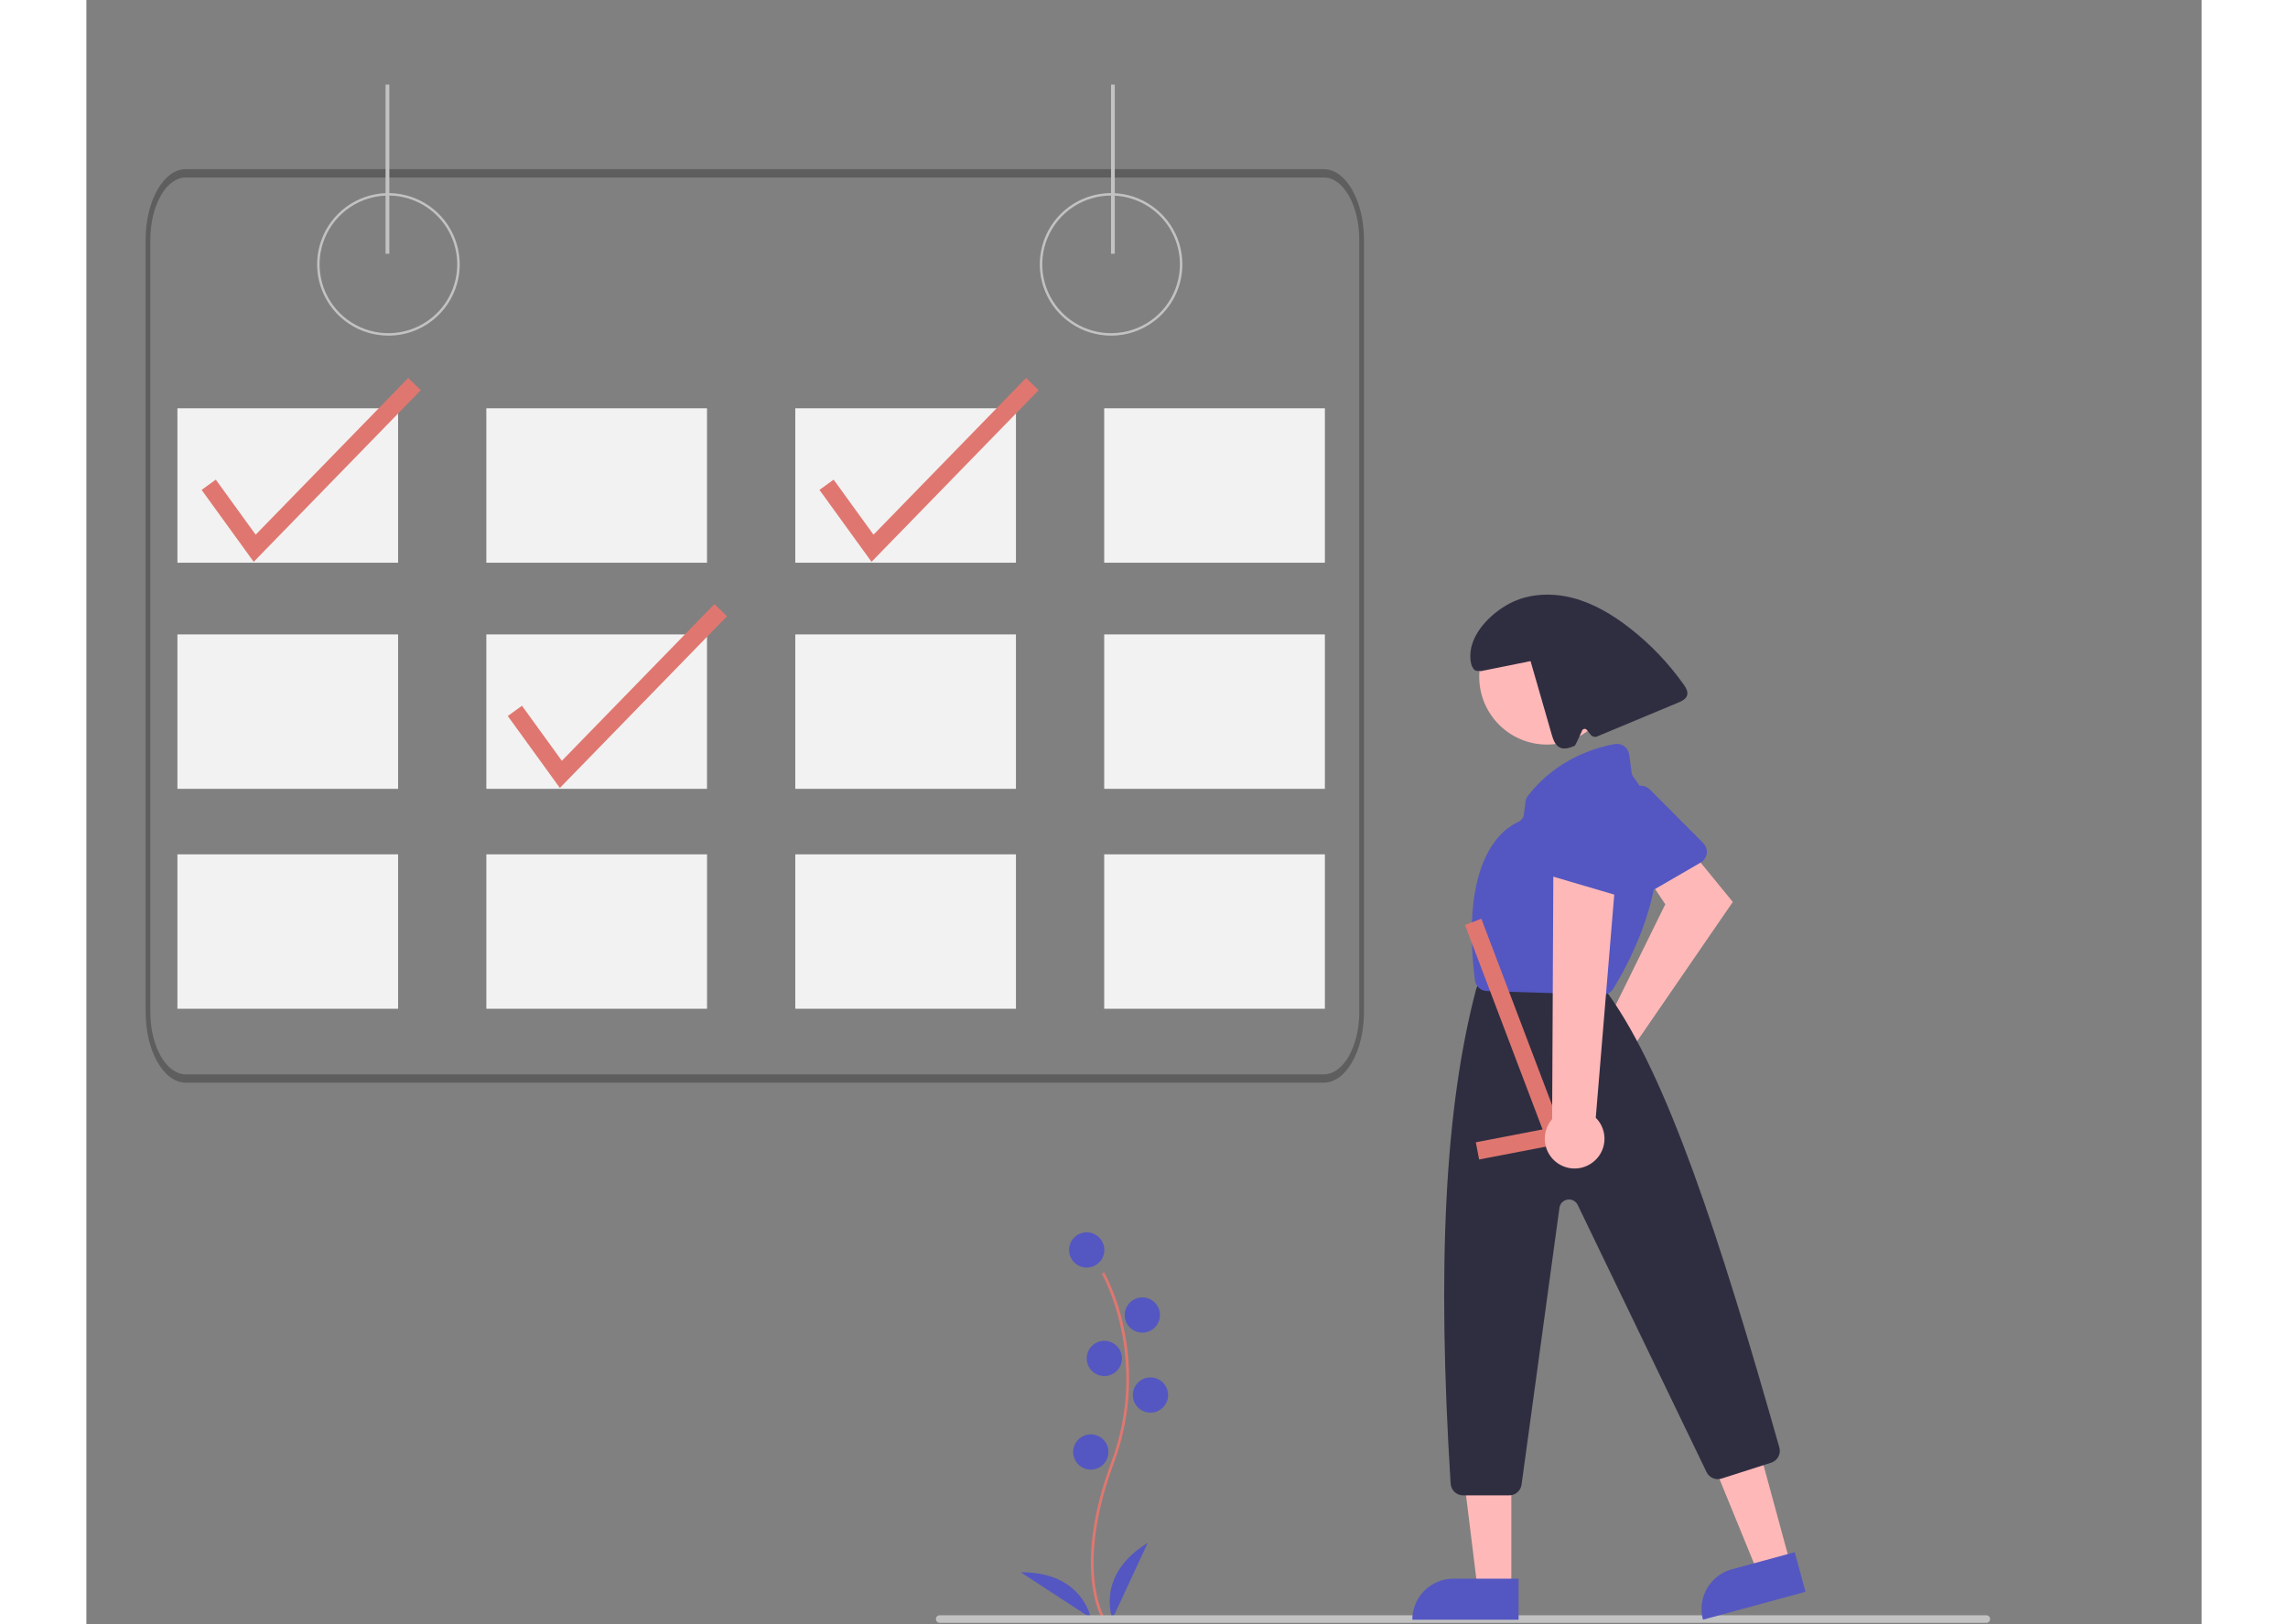 <svg width="200" height="142" viewBox="0 0 250 192" fill="none" xmlns="http://www.w3.org/2000/svg">
<rect x="0" y="0" width="250" height="192" fill="#808080" stroke="none"/>
<g clip-path="url(#clip0)">
<path d="M120.017 191.307C119.981 191.247 119.113 189.799 118.812 186.791C118.536 184.031 118.714 179.38 121.126 172.891C125.696 160.599 120.073 150.681 120.016 150.582L120.293 150.421C121.375 152.493 122.158 154.709 122.616 157.002C123.748 162.34 123.336 167.891 121.427 173.003C116.865 185.274 120.256 191.083 120.291 191.14L120.017 191.307Z" fill="#df7770"/>
<path d="M118.229 149.861C119.38 149.861 120.313 148.928 120.313 147.776C120.313 146.625 119.38 145.692 118.229 145.692C117.078 145.692 116.145 146.625 116.145 147.776C116.145 148.928 117.078 149.861 118.229 149.861Z" fill="#5457c1"/>
<path d="M124.803 157.556C125.954 157.556 126.887 156.623 126.887 155.472C126.887 154.321 125.954 153.388 124.803 153.388C123.652 153.388 122.719 154.321 122.719 155.472C122.719 156.623 123.652 157.556 124.803 157.556Z" fill="#5457c1"/>
<path d="M120.311 162.687C121.462 162.687 122.395 161.753 122.395 160.602C122.395 159.451 121.462 158.518 120.311 158.518C119.16 158.518 118.227 159.451 118.227 160.602C118.227 161.753 119.16 162.687 120.311 162.687Z" fill="#5457c1"/>
<path d="M125.764 167.015C126.915 167.015 127.848 166.082 127.848 164.931C127.848 163.78 126.915 162.847 125.764 162.847C124.613 162.847 123.68 163.78 123.68 164.931C123.68 166.082 124.613 167.015 125.764 167.015Z" fill="#5457c1"/>
<path d="M118.709 173.749C119.86 173.749 120.794 172.816 120.794 171.664C120.794 170.513 119.86 169.58 118.709 169.58C117.558 169.58 116.625 170.513 116.625 171.664C116.625 172.816 117.558 173.749 118.709 173.749Z" fill="#5457c1"/>
<path d="M121.275 191.383C121.275 191.383 119.191 186.253 125.443 182.405L121.275 191.383Z" fill="#5457c1"/>
<path d="M118.712 191.291C118.712 191.291 117.763 185.836 110.422 185.882L118.712 191.291Z" fill="#5457c1"/>
<path d="M35.696 39.682C34.029 39.682 32.4 39.188 31.014 38.262C29.629 37.336 28.549 36.02 27.911 34.48C27.273 32.941 27.106 31.246 27.431 29.612C27.757 27.977 28.559 26.476 29.738 25.297C30.916 24.119 32.417 23.317 34.052 22.991C35.686 22.666 37.38 22.833 38.92 23.471C40.46 24.109 41.776 25.189 42.702 26.574C43.627 27.96 44.122 29.589 44.122 31.256C44.122 33.49 43.234 35.634 41.654 37.214C40.074 38.794 37.93 39.682 35.696 39.682ZM35.696 23.12C34.087 23.12 32.514 23.598 31.176 24.491C29.838 25.385 28.795 26.656 28.179 28.143C27.564 29.629 27.402 31.265 27.716 32.843C28.03 34.421 28.805 35.871 29.943 37.009C31.081 38.147 32.53 38.921 34.108 39.235C35.687 39.549 37.322 39.388 38.809 38.772C40.295 38.157 41.566 37.114 42.46 35.776C43.354 34.438 43.831 32.865 43.831 31.256C43.831 30.188 43.621 29.13 43.212 28.143C42.803 27.156 42.204 26.259 41.448 25.503C40.693 24.748 39.796 24.148 38.809 23.74C37.822 23.331 36.764 23.12 35.696 23.12Z" fill="#C2C2C2"/>
<path d="M121.11 39.682C119.443 39.682 117.814 39.188 116.428 38.262C115.043 37.336 113.963 36.02 113.325 34.48C112.687 32.941 112.52 31.246 112.846 29.612C113.171 27.977 113.973 26.476 115.152 25.297C116.33 24.119 117.831 23.317 119.466 22.991C121.1 22.666 122.795 22.833 124.334 23.471C125.874 24.109 127.19 25.189 128.116 26.574C129.042 27.96 129.536 29.589 129.536 31.256C129.536 33.49 128.648 35.634 127.068 37.214C125.488 38.794 123.344 39.682 121.11 39.682ZM121.11 23.12C119.501 23.12 117.928 23.598 116.59 24.491C115.252 25.385 114.209 26.656 113.593 28.143C112.978 29.629 112.816 31.265 113.13 32.843C113.444 34.421 114.219 35.871 115.357 37.009C116.495 38.147 117.944 38.921 119.522 39.235C121.101 39.549 122.736 39.388 124.223 38.772C125.71 38.157 126.98 37.114 127.874 35.776C128.768 34.438 129.245 32.865 129.245 31.256C129.245 30.188 129.035 29.13 128.626 28.143C128.217 27.156 127.618 26.259 126.862 25.503C126.107 24.748 125.21 24.148 124.223 23.74C123.236 23.331 122.178 23.12 121.11 23.12Z" fill="#C2C2C2"/>
<path d="M146.256 20H11.744C9.126 20.006 7.004 23.739 7 28.346V119.654C7.004 124.261 9.126 127.991 11.744 128H146.256C148.874 127.994 150.996 124.261 151 119.654V28.345C150.996 23.739 148.874 20.009 146.256 20ZM150.443 119.654C150.44 123.719 148.567 127.013 146.256 127.018H11.744C9.433 127.013 7.562 123.719 7.558 119.654V28.345C7.561 24.28 9.433 20.986 11.744 20.982H146.256C148.567 20.987 150.438 24.28 150.442 28.345L150.443 119.654Z" fill="#5E5E5E"/>
<path d="M36.839 48.272H10.758V66.528H36.839V48.272Z" fill="#F2F2F2"/>
<path d="M73.35 48.272H47.27V66.528H73.35V48.272Z" fill="#F2F2F2"/>
<path d="M109.866 48.272H83.785V66.528H109.866V48.272Z" fill="#F2F2F2"/>
<path d="M146.378 48.272H120.297V66.528H146.378V48.272Z" fill="#F2F2F2"/>
<path d="M36.839 75.004H10.758V93.261H36.839V75.004Z" fill="#F2F2F2"/>
<path d="M73.35 75.004H47.27V93.261H73.35V75.004Z" fill="#F2F2F2"/>
<path d="M109.866 75.004H83.785V93.261H109.866V75.004Z" fill="#F2F2F2"/>
<path d="M146.378 75.004H120.297V93.261H146.378V75.004Z" fill="#F2F2F2"/>
<path d="M36.839 101.005H10.758V119.261H36.839V101.005Z" fill="#F2F2F2"/>
<path d="M73.354 101.005H47.273V119.261H73.354V101.005Z" fill="#F2F2F2"/>
<path d="M109.866 101.005H83.785V119.261H109.866V101.005Z" fill="#F2F2F2"/>
<path d="M146.378 101.005H120.297V119.261H146.378V101.005Z" fill="#F2F2F2"/>
<path d="M55.961 93.155L49.805 84.652L51.482 83.438L56.194 89.946L74.228 71.418L75.712 72.863L55.961 93.155Z" fill="#df7770"/>
<path d="M92.797 66.422L86.641 57.919L88.318 56.705L93.03 63.213L111.064 44.685L112.548 46.13L92.797 66.422Z" fill="#df7770"/>
<path d="M35.805 10H35.359V30H35.805V10Z" fill="#C2C2C2"/>
<path d="M121.547 10H121.102V30H121.547V10Z" fill="#C2C2C2"/>
<path d="M224.524 191.864H100.884C100.823 191.868 100.761 191.859 100.704 191.839C100.646 191.818 100.593 191.786 100.548 191.744C100.503 191.702 100.468 191.651 100.443 191.595C100.419 191.539 100.406 191.478 100.406 191.417C100.406 191.355 100.419 191.295 100.443 191.238C100.468 191.182 100.503 191.131 100.548 191.089C100.593 191.047 100.646 191.015 100.704 190.995C100.761 190.974 100.823 190.965 100.884 190.969H224.524C224.585 190.965 224.646 190.974 224.704 190.995C224.762 191.015 224.815 191.047 224.86 191.089C224.905 191.131 224.94 191.182 224.965 191.238C224.989 191.295 225.002 191.355 225.002 191.417C225.002 191.478 224.989 191.539 224.965 191.595C224.94 191.651 224.905 191.702 224.86 191.744C224.815 191.786 224.762 191.818 224.704 191.839C224.646 191.859 224.585 191.868 224.524 191.864Z" fill="#C2C2C2"/>
<path d="M19.774 66.422L13.617 57.919L15.294 56.705L20.007 63.213L38.041 44.685L39.524 46.13L19.774 66.422Z" fill="#df7770"/>
<path d="M178.943 121.532C179.116 121.481 179.293 121.443 179.472 121.419L186.611 106.912L184.432 103.644L188.933 99.71L194.592 106.634L183.067 123.407C183.351 124.042 183.435 124.748 183.308 125.431C183.181 126.115 182.849 126.743 182.356 127.233C181.863 127.724 181.233 128.052 180.548 128.175C179.864 128.298 179.159 128.21 178.526 127.922C177.893 127.634 177.363 127.161 177.006 126.564C176.648 125.968 176.481 125.277 176.527 124.583C176.572 123.889 176.828 123.226 177.259 122.681C177.691 122.136 178.278 121.735 178.943 121.532Z" fill="#FFB8B8"/>
<path d="M191.128 101.717C191.031 101.819 190.92 101.907 190.797 101.977L183.493 106.212C183.156 106.407 182.756 106.46 182.38 106.36C182.004 106.26 181.683 106.015 181.488 105.678C181.467 105.643 181.448 105.607 181.431 105.57L177.877 98.065C177.726 97.749 177.694 97.389 177.786 97.051C177.878 96.713 178.088 96.42 178.378 96.224L182.906 93.144C183.189 92.952 183.53 92.864 183.87 92.897C184.211 92.929 184.529 93.079 184.771 93.322L191.099 99.672C191.369 99.943 191.523 100.307 191.528 100.689C191.533 101.07 191.389 101.439 191.127 101.716L191.128 101.717Z" fill="#5457c1"/>
<path d="M201.384 184.84L197.527 185.889L191.645 171.512L197.337 169.963L201.384 184.84Z" fill="#FFB8B8"/>
<path d="M194.474 185.535L201.911 183.511L203.185 188.193L191.065 191.491C190.727 190.249 190.896 188.924 191.535 187.806C192.175 186.689 193.232 185.872 194.474 185.534H194.474L194.474 185.535Z" fill="#5457c1"/>
<path d="M168.414 187.783H164.417L162.516 172.366H168.414V187.783Z" fill="#FFB8B8"/>
<path d="M161.564 186.64H169.272V191.494H156.711C156.711 190.857 156.836 190.226 157.08 189.637C157.324 189.048 157.682 188.513 158.132 188.062C158.583 187.611 159.118 187.254 159.707 187.01C160.295 186.766 160.927 186.64 161.564 186.64H161.564Z" fill="#5457c1"/>
<path d="M172.628 88.027C177.05 88.027 180.635 84.442 180.635 80.02C180.635 75.597 177.05 72.013 172.628 72.013C168.206 72.013 164.621 75.597 164.621 80.02C164.621 84.442 168.206 88.027 172.628 88.027Z" fill="#FFB8B8"/>
<path d="M168.171 176.791H162.709C162.336 176.791 161.976 176.648 161.704 176.392C161.431 176.137 161.266 175.787 161.242 175.414C159.615 149.542 160.567 130.983 164.238 117.008C164.254 116.947 164.274 116.887 164.298 116.828L164.591 116.097C164.699 115.824 164.887 115.59 165.13 115.426C165.373 115.261 165.66 115.174 165.954 115.175H177.185C177.397 115.175 177.606 115.22 177.798 115.309C177.991 115.397 178.162 115.526 178.299 115.687L179.825 117.467C179.854 117.502 179.882 117.537 179.909 117.574C186.788 127.168 192.953 145.922 200.093 171.131C200.198 171.497 200.157 171.89 199.977 172.226C199.796 172.562 199.492 172.814 199.129 172.929L193.26 174.808C192.923 174.914 192.56 174.896 192.235 174.756C191.91 174.616 191.647 174.365 191.492 174.048L176.26 142.455C176.153 142.234 175.978 142.053 175.761 141.94C175.544 141.826 175.296 141.785 175.054 141.824C174.812 141.862 174.588 141.977 174.417 142.152C174.245 142.327 174.135 142.553 174.101 142.796L169.625 175.522C169.576 175.873 169.402 176.195 169.135 176.428C168.868 176.661 168.525 176.79 168.171 176.791Z" fill="#2F2E41"/>
<path d="M179.211 117.597H179.165L165.521 117.166C165.17 117.156 164.835 117.021 164.576 116.784C164.317 116.547 164.151 116.225 164.11 115.877C162.382 101.878 167.123 98.127 169.243 97.164C169.42 97.084 169.574 96.96 169.689 96.803C169.804 96.646 169.876 96.463 169.899 96.27L170.083 94.802C170.114 94.543 170.214 94.297 170.372 94.09C173.696 89.785 178.234 88.406 180.642 87.968C181.024 87.899 181.418 87.985 181.737 88.207C182.056 88.429 182.274 88.768 182.343 89.151C182.347 89.175 182.351 89.199 182.354 89.223L182.629 91.33C182.656 91.531 182.737 91.721 182.861 91.882C189.792 100.942 182.071 114.32 180.452 116.91C180.32 117.12 180.137 117.293 179.92 117.413C179.703 117.534 179.459 117.597 179.211 117.597Z" fill="#5457c1"/>
<path d="M174.917 135.095L164.609 137.082L164.218 135.049L172.108 133.528L162.938 109.353L164.873 108.619L174.917 135.095Z" fill="#df7770"/>
<path d="M188.782 80.921C186.996 78.406 184.854 76.163 182.423 74.264C180.402 72.686 178.153 71.337 175.672 70.692C173.191 70.047 170.45 70.157 168.186 71.36C165.922 72.563 163.581 74.954 163.566 77.518C163.562 78.342 163.772 79.456 164.583 79.314L164.817 79.346L170.688 78.161L173.188 86.838C173.364 87.448 173.599 88.129 174.178 88.389C174.723 88.634 175.352 88.403 175.906 88.173C175.997 88.135 176.776 86.386 176.776 86.386C176.795 86.331 176.829 86.282 176.874 86.245C176.918 86.208 176.972 86.183 177.029 86.174C177.086 86.164 177.145 86.17 177.199 86.191C177.254 86.212 177.301 86.246 177.337 86.292L177.8 86.87C177.889 86.981 178.011 87.06 178.148 87.096C178.285 87.131 178.43 87.12 178.561 87.066L188.134 83.07C188.575 82.885 189.068 82.646 189.196 82.184C189.317 81.741 189.047 81.295 188.782 80.921Z" fill="#2F2E41"/>
<path d="M177.935 137.496C178.355 137.202 178.704 136.819 178.96 136.376C179.215 135.932 179.37 135.438 179.414 134.927C179.457 134.417 179.389 133.904 179.212 133.423C179.036 132.942 178.757 132.506 178.394 132.145L180.928 101.542L173.383 102.58L173.239 132.312C172.672 132.962 172.363 133.797 172.371 134.66C172.379 135.522 172.703 136.352 173.282 136.991C173.861 137.63 174.655 138.035 175.512 138.128C176.369 138.221 177.231 137.996 177.934 137.496L177.935 137.496Z" fill="#FFB8B8"/>
<path d="M181.422 105.949C181.281 105.949 181.14 105.929 181.005 105.889L172.905 103.506C172.72 103.452 172.548 103.362 172.398 103.241C172.248 103.12 172.123 102.97 172.031 102.801C171.938 102.632 171.88 102.446 171.86 102.255C171.839 102.063 171.857 101.87 171.911 101.685C171.923 101.646 171.936 101.607 171.95 101.569L174.948 93.825C175.073 93.498 175.312 93.227 175.62 93.061C175.928 92.895 176.286 92.846 176.628 92.921L181.979 94.085C182.314 94.157 182.612 94.344 182.823 94.614C183.033 94.883 183.144 95.217 183.134 95.559L182.885 104.521C182.875 104.903 182.716 105.265 182.443 105.532C182.17 105.798 181.804 105.948 181.422 105.949V105.949Z" fill="#5457c1"/>
</g>
<defs>
<clipPath id="clip0">
<rect width="250" height="191.865" fill="white"/>
</clipPath>
</defs>
</svg>
